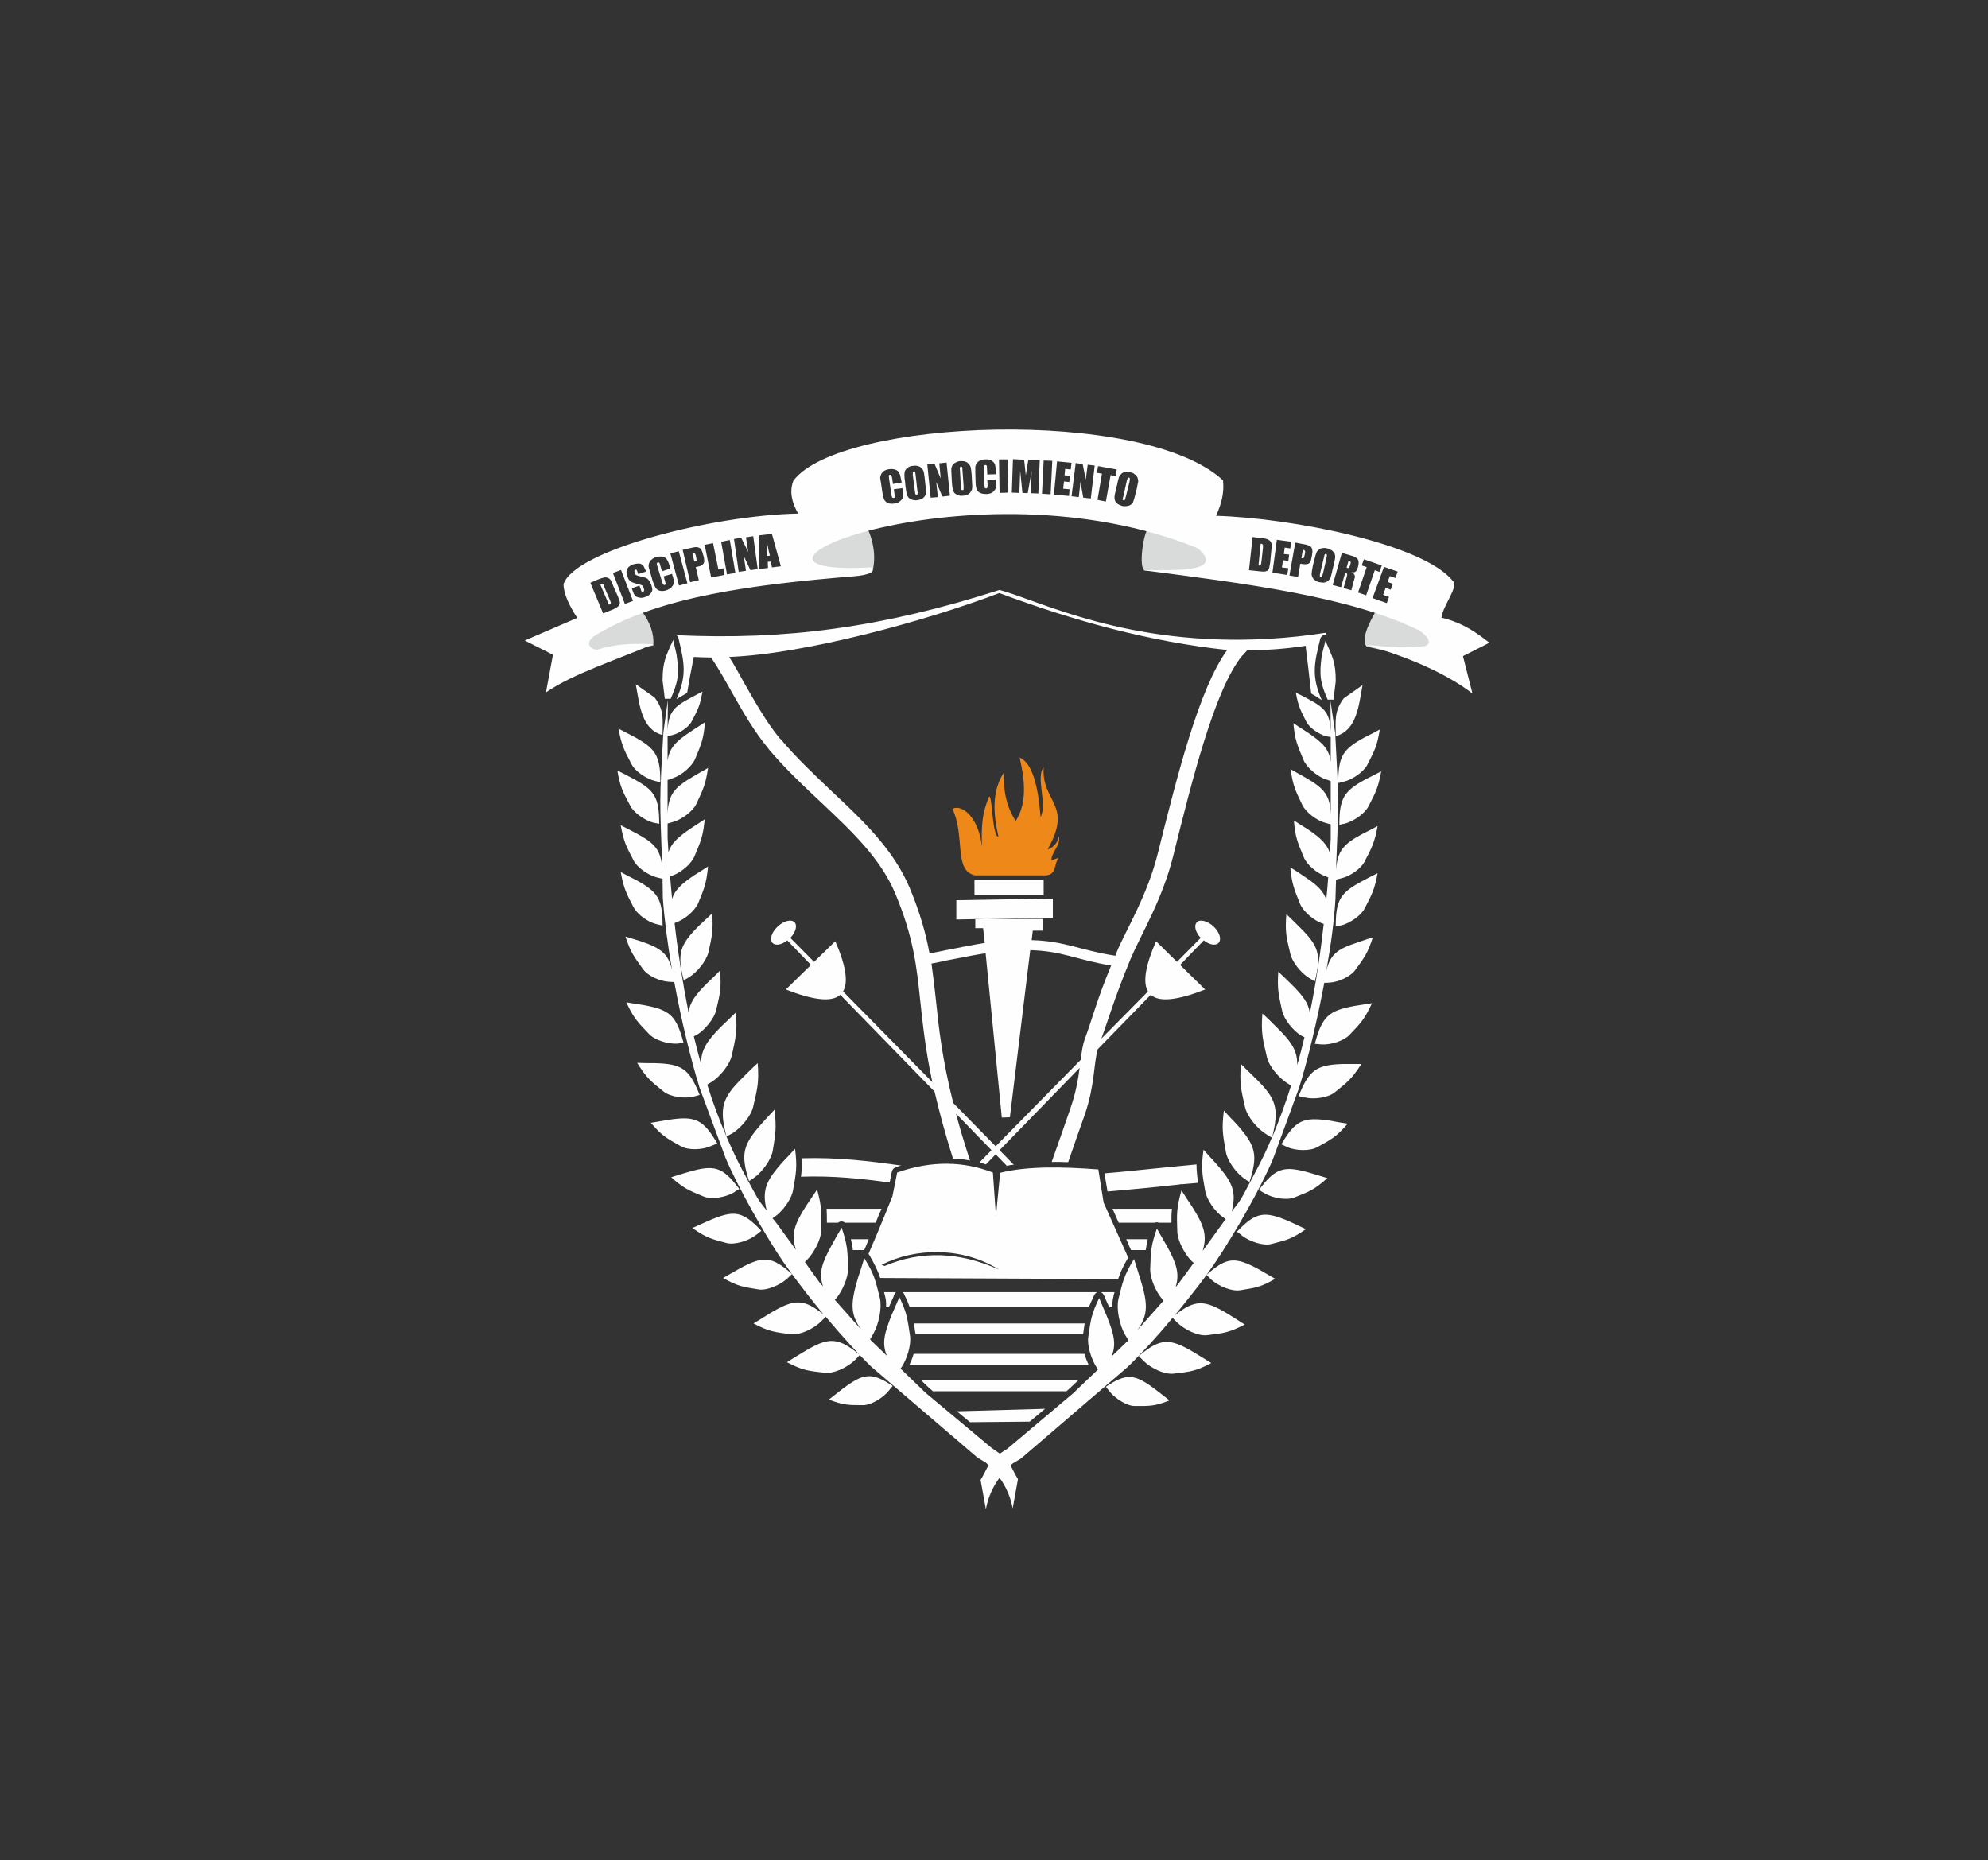 <?xml version="1.0" encoding="utf-8"?>
<!-- Generator: Adobe Illustrator 15.0.0, SVG Export Plug-In . SVG Version: 6.00 Build 0)  -->
<!DOCTYPE svg PUBLIC "-//W3C//DTD SVG 1.1//EN" "http://www.w3.org/Graphics/SVG/1.1/DTD/svg11.dtd">
<svg version="1.1" id="Layer_1" xmlns="http://www.w3.org/2000/svg" xmlns:xlink="http://www.w3.org/1999/xlink" x="0px" y="0px"
	 width="202px" height="189px" viewBox="84.5 207.5 202 189" enable-background="new 84.5 207.5 202 189" xml:space="preserve">
<rect x="84.5" y="207.5" width="202" height="189" fill="#333333" stroke="none"/>
<path id="LOGO.cdr" fill="#FEFEFE" d="M224.702,281.622c-0.283,1.729-0.539,2.154-1.275,3.6c-0.397,0.737-1.531,1.502-2.381,1.701
	c-0.199,0.057-0.369,0.085-0.567,0.142c0-2.721,0.454-3.43,2.693-4.649C223.682,282.161,224.192,281.905,224.702,281.622z
	 M149.103,277.03c0.396,2.24,0.624,4.592,2.721,5.159c0-1.559,0.198-2.523-0.822-3.827L149.103,277.03z M152.362,278.617
	l-0.028,3.146c0.085-1.842,0.567-2.409,2.268-3.316c0.425-0.227,0.851-0.454,1.275-0.68c-0.255,1.445-0.453,1.814-1.077,3.004
	c-0.312,0.624-1.275,1.248-1.984,1.417l-0.482,0.113v2.495c0.17-1.275,0.822-1.956,2.324-2.948c0.51-0.34,0.992-0.652,1.474-0.964
	c-0.142,1.729-0.369,2.211-0.992,3.714c-0.34,0.793-1.389,1.672-2.239,1.956c-0.17,0.085-0.369,0.142-0.567,0.199v-0.028v3.43
	c0.085-1.928,0.68-2.636,2.58-3.742c0.51-0.312,1.021-0.595,1.53-0.879c-0.255,1.729-0.51,2.183-1.19,3.657
	c-0.368,0.766-1.474,1.559-2.324,1.814l-0.595,0.17v1.474c0.028,0.482,0.057,0.964,0.085,1.446c0.283-0.907,0.964-1.531,2.211-2.381
	c0.482-0.312,0.964-0.624,1.474-0.964c-0.17,1.757-0.397,2.211-1.021,3.713c-0.312,0.794-1.361,1.672-2.211,1.984l-0.284,0.085
	c0.057,0.766,0.142,1.531,0.199,2.296c0.283-0.907,0.963-1.502,2.183-2.353c0.51-0.312,0.992-0.624,1.474-0.936
	c-0.17,1.729-0.368,2.183-0.992,3.713c-0.34,0.794-1.389,1.672-2.211,1.956l-0.198,0.085c0.34,3.005,0.822,6.066,1.417,9.071
	c0.142-1.021,0.708-1.785,1.871-2.947c0.454-0.426,0.907-0.852,1.333-1.305c0.142,1.814,0,2.354-0.397,4.025
	c-0.198,0.879-1.134,1.984-1.928,2.494l-0.34,0.17c0.227,0.965,0.482,1.899,0.737,2.835c-0.028-1.446,0.595-2.381,2.069-3.854
	c0.482-0.454,0.992-0.936,1.474-1.418c0.142,1.984-0.028,2.58-0.425,4.394c-0.227,0.964-1.247,2.212-2.126,2.722l-0.369,0.227
	c0.567,1.814,1.219,3.572,1.956,5.272c-0.765-2.977-0.425-3.94,1.701-6.038c0.482-0.481,0.964-0.963,1.474-1.417
	c0.142,1.984-0.028,2.552-0.454,4.394c-0.198,0.964-1.247,2.183-2.098,2.721l-0.624,0.341c0.539,1.247,1.105,2.466,1.729,3.628
	c1.616,2.977,1.304,2.552,2.353,3.884c-0.482-2.041-0.085-2.976,1.559-4.847c0.454-0.454,0.878-0.936,1.332-1.418
	c0.227,1.871,0.113,2.41-0.198,4.167c-0.142,0.936-1.049,2.154-1.843,2.722l-0.255,0.17c0.142,0.142,0.255,0.312,0.397,0.482
	l1.984,2.721c-0.51-1.559-0.17-2.58,1.049-4.479c0.369-0.539,0.737-1.105,1.105-1.645c0.482,1.786,0.454,2.354,0.425,4.139
	c-0.028,0.964-0.765,2.324-1.474,3.033l-0.198,0.198l1.531,2.126l0.312,0.34c-0.454-1.36-0.114-2.381,0.907-4.223
	c0.312-0.596,0.652-1.162,0.992-1.729c0.595,1.757,0.595,2.324,0.652,4.11c0.028,0.936-0.595,2.353-1.247,3.117l-0.113,0.086
	l2.665,3.004c-1.105-1.559-1.049-2.664-0.312-5.188c0.227-0.68,0.454-1.359,0.652-2.041c1.021,1.645,1.134,2.24,1.587,4.082
	c0.227,0.965-0.113,2.608-0.652,3.572l-0.34,0.596l0.028,0.057l1.672,1.615c-0.51-1.219-0.284-2.239,0.482-4.139
	c0.255-0.596,0.539-1.219,0.793-1.814c0.766,1.616,0.822,2.184,1.077,3.912c0.142,0.936-0.312,2.41-0.878,3.231l-0.085,0.114
	l2.551,2.465l6.69,5.585c0.34,0.227,0.624,0.425,0.851,0.595c0.198-0.141,0.453-0.312,0.737-0.481l6.661-5.612l2.58-2.467
	l-0.085-0.113c-0.567-0.822-1.049-2.296-0.907-3.203c0.255-1.758,0.312-2.296,1.106-3.939c0.255,0.623,0.51,1.219,0.765,1.813
	c0.765,1.899,0.992,2.92,0.482,4.139l1.672-1.616l0.057-0.027l-0.369-0.624c-0.539-0.936-0.878-2.579-0.652-3.571
	c0.454-1.843,0.567-2.41,1.587-4.082c0.227,0.68,0.425,1.389,0.652,2.068c0.766,2.495,0.794,3.629-0.312,5.16l2.665-3.005
	l-0.085-0.085c-0.681-0.737-1.304-2.184-1.276-3.119c0.057-1.785,0.057-2.352,0.681-4.109c0.312,0.566,0.652,1.134,0.992,1.729
	c1.02,1.843,1.332,2.863,0.907,4.225l0.284-0.341l1.559-2.126l-0.227-0.198c-0.708-0.708-1.417-2.069-1.445-3.005
	c-0.057-1.785-0.085-2.353,0.425-4.167c0.34,0.538,0.709,1.105,1.077,1.644c1.219,1.928,1.559,2.92,1.077,4.508l1.984-2.75
	c0.113-0.17,0.255-0.34,0.369-0.481l-0.255-0.17c-0.793-0.538-1.701-1.786-1.842-2.693c-0.312-1.757-0.425-2.324-0.17-4.194
	c0.425,0.48,0.85,0.963,1.304,1.445c1.644,1.871,2.069,2.807,1.559,4.847c1.049-1.36,0.765-0.907,2.353-3.911
	c0.624-1.162,1.219-2.381,1.729-3.601l-0.595-0.368c-0.879-0.539-1.899-1.758-2.126-2.722c-0.425-1.843-0.567-2.409-0.425-4.394
	c0.482,0.482,0.964,0.936,1.445,1.418c2.155,2.098,2.466,3.061,1.729,6.037c0.708-1.701,1.36-3.458,1.927-5.272l-0.34-0.198
	c-0.879-0.539-1.928-1.758-2.126-2.721c-0.425-1.844-0.595-2.41-0.454-4.395c0.51,0.453,0.992,0.936,1.474,1.418
	c1.502,1.474,2.098,2.381,2.069,3.826c0.255-0.936,0.51-1.871,0.737-2.834l-0.34-0.17c-0.793-0.482-1.729-1.616-1.927-2.495
	c-0.369-1.673-0.51-2.183-0.397-3.997c0.454,0.426,0.907,0.851,1.332,1.275c1.163,1.162,1.758,1.928,1.871,2.948
	c0.624-3.005,1.077-6.038,1.417-9.071l-0.17-0.057c-0.85-0.312-1.899-1.19-2.239-1.984c-0.595-1.502-0.822-1.984-0.992-3.713
	c0.51,0.312,0.992,0.624,1.474,0.964c1.247,0.822,1.899,1.446,2.183,2.325c0.085-0.766,0.142-1.531,0.198-2.268l-0.283-0.113
	c-0.822-0.283-1.899-1.162-2.211-1.956c-0.624-1.53-0.851-1.984-0.992-3.713c0.482,0.312,0.964,0.624,1.474,0.936
	c1.247,0.851,1.899,1.474,2.183,2.381c0.028-0.482,0.057-0.964,0.085-1.446v-1.474l-0.595-0.17
	c-0.822-0.227-1.928-1.049-2.296-1.814c-0.709-1.474-0.936-1.927-1.191-3.628c0.482,0.283,0.992,0.567,1.502,0.85
	c1.928,1.105,2.523,1.814,2.58,3.742v-3.43v0.057c-0.17-0.085-0.369-0.142-0.567-0.199c-0.822-0.312-1.899-1.19-2.211-1.984
	c-0.624-1.502-0.851-1.956-1.021-3.713c0.482,0.34,0.992,0.652,1.474,0.963c1.502,1.021,2.154,1.673,2.324,2.948v-2.495
	l-0.482-0.085c-0.708-0.198-1.644-0.822-1.984-1.446c-0.595-1.19-0.822-1.559-1.077-2.976c0.425,0.198,0.851,0.425,1.276,0.652
	c1.729,0.907,2.183,1.502,2.268,3.316l-0.028-3.146l0.482,3.289c0.397,7.37,0.369,6.576,0.085,13.861v0.057
	c0.142-1.956,0.737-2.636,2.693-3.685c0.51-0.255,1.021-0.51,1.531-0.794c-0.312,1.701-0.567,2.154-1.304,3.572
	c-0.369,0.766-1.502,1.531-2.353,1.729l-0.567,0.142l-0.057,1.927c-0.113,2.098-0.454,4.677-0.936,7.37
	c0.397-1.701,1.134-2.239,3.118-2.891c0.539-0.199,1.077-0.369,1.616-0.539c-0.539,1.644-0.851,2.041-1.786,3.316
	c-0.482,0.68-1.701,1.219-2.551,1.275c-0.199,0.028-0.397,0.028-0.624,0.028h0.028c-0.737,3.884-1.672,7.823-2.58,10.716
	l-2.636,7.199c-1.247,2.977-4.054,7.824-5.839,10.46c-0.284,0.425-0.595,0.851-0.907,1.304c2.041-1.842,2.92-1.871,5.357-0.538
	c0.539,0.312,1.077,0.624,1.616,0.935c-1.474,0.852-1.984,0.908-3.571,1.163c-0.851,0.142-2.183-0.425-2.92-1.077l-0.482-0.482
	c-0.936,1.275-2.069,2.693-3.231,4.11c2.069-1.644,3.005-1.587,5.414-0.142c0.567,0.369,1.134,0.709,1.701,1.077
	c-1.616,0.822-2.154,0.879-3.827,1.077c-0.907,0.113-2.268-0.539-3.033-1.275l-0.482-0.482c-1.587,1.928-3.26,3.742-4.592,5.018
	l-10.8,9.27c-0.284,0.17-0.567,0.34-0.851,0.51c-0.085,0.057-0.142,0.143-0.227,0.199c0.227,0.368,0.396,0.793,0.765,1.389
	l-0.539,2.977c-0.198-1.135-0.68-2.211-1.333-3.118c-0.68,0.907-1.19,2.04-1.389,3.203l-0.539-2.977
	c0.397-0.651,0.567-1.105,0.822-1.503c-0.113-0.084-0.198-0.17-0.283-0.254c-0.284-0.171-0.567-0.341-0.851-0.511l-10.828-9.27
	c-1.304-1.275-2.977-3.118-4.592-5.046l-0.482,0.482c-0.737,0.736-2.126,1.389-3.004,1.304c-1.701-0.227-2.24-0.255-3.855-1.105
	c0.567-0.341,1.134-0.681,1.701-1.049c2.438-1.446,3.374-1.503,5.415,0.142c-1.163-1.417-2.268-2.834-3.203-4.11l-0.51,0.481
	c-0.737,0.652-2.069,1.22-2.892,1.078c-1.587-0.256-2.098-0.312-3.6-1.162c0.539-0.312,1.077-0.624,1.644-0.936
	c2.41-1.332,3.289-1.305,5.358,0.538c-0.34-0.453-0.652-0.907-0.936-1.304c-1.786-2.637-4.564-7.512-5.811-10.488l-2.665-7.199
	c-0.879-2.863-1.843-6.832-2.551-10.688l0,0c-0.198,0-0.397,0-0.595-0.028c-0.879-0.057-2.098-0.595-2.58-1.275
	c-0.936-1.304-1.247-1.672-1.786-3.316c0.539,0.17,1.105,0.34,1.644,0.51c1.956,0.68,2.693,1.219,3.09,2.891
	c-0.454-2.665-0.794-5.244-0.936-7.342l-0.028-1.927l-0.595-0.142c-0.851-0.227-1.956-0.964-2.353-1.729
	c-0.737-1.417-0.992-1.871-1.304-3.572c0.51,0.255,1.021,0.539,1.531,0.794c1.956,1.049,2.579,1.729,2.693,3.685v-0.085
	c-0.255-7.285-0.312-6.463,0.113-13.833L152.362,278.617z M163.19,320.258c0.227,1.843,0.113,2.41-0.17,4.168
	c-0.17,0.935-1.077,2.154-1.871,2.721c-0.17,0.113-0.368,0.255-0.539,0.369c-0.878-2.779-0.624-3.686,1.276-5.84
	C162.312,321.193,162.765,320.712,163.19,320.258z M156.869,300.302c0.113,1.814-0.028,2.325-0.396,3.997
	c-0.227,0.878-1.163,2.013-1.956,2.494c-0.17,0.114-0.369,0.199-0.539,0.312c-0.708-2.721-0.397-3.6,1.531-5.527
	C155.962,301.153,156.416,300.728,156.869,300.302z M152.901,272.523c-0.737,1.644-1.077,2.211-1.077,4.11l0.227,1.871h0.595
	c0.737-1.672,0.907-2.466,0.595-4.507L152.901,272.523z M168.718,349.71c1.502,0.567,1.984,0.567,3.486,0.567
	c0.794,0,1.984-0.709,2.58-1.445c0.142-0.17,0.284-0.341,0.425-0.511c-2.154-1.417-2.948-1.304-5.074,0.283
	C169.653,348.973,169.2,349.342,168.718,349.71z M164.466,345.912c1.616,0.85,2.154,0.879,3.855,1.076
	c0.879,0.114,2.268-0.538,3.033-1.275c0.17-0.17,0.34-0.34,0.51-0.538c-2.24-1.843-3.175-1.843-5.698-0.312
	C165.6,345.203,165.033,345.543,164.466,345.912z M154.856,332.277c1.446,1.021,1.928,1.105,3.487,1.53
	c0.822,0.198,2.211-0.227,2.977-0.821c0.198-0.143,0.368-0.284,0.539-0.426c-1.928-2.041-2.778-2.126-5.301-1.049
	C155.991,331.768,155.424,332.021,154.856,332.277z M152.702,327.118c1.304,1.162,1.786,1.332,3.289,1.956
	c0.793,0.34,2.211,0.085,3.061-0.396c0.17-0.143,0.369-0.256,0.567-0.369c-1.701-2.268-2.522-2.494-5.159-1.729
	C153.865,326.75,153.298,326.92,152.702,327.118z M150.633,321.59c1.163,1.361,1.645,1.588,3.062,2.382
	c0.766,0.425,2.183,0.368,3.062-0.028c0.227-0.085,0.425-0.17,0.624-0.256c-1.445-2.494-2.268-2.806-4.932-2.408
	C151.824,321.393,151.229,321.477,150.633,321.59z M149.244,315.496c0.964,1.559,1.389,1.871,2.693,2.92
	c0.68,0.538,2.098,0.736,3.033,0.51c0.198-0.057,0.425-0.113,0.624-0.17c-1.077-2.693-1.814-3.146-4.536-3.231
	C150.463,315.524,149.839,315.524,149.244,315.496z M148.139,309.345c0.765,1.644,1.162,2.013,2.296,3.203
	c0.595,0.652,1.956,1.049,2.892,0.992c0.198-0.028,0.425-0.057,0.624-0.085c-0.737-2.777-1.389-3.345-4.025-3.826
	C149.329,309.543,148.734,309.43,148.139,309.345z M147.572,296.107c0.312,1.701,0.567,2.154,1.304,3.572
	c0.397,0.765,1.502,1.531,2.353,1.729c0.198,0.057,0.396,0.085,0.595,0.142c0-2.722-0.482-3.43-2.721-4.649
	C148.592,296.646,148.082,296.391,147.572,296.107z M147.231,285.789c0.284,1.701,0.539,2.126,1.304,3.571
	c0.368,0.737,1.502,1.502,2.353,1.729c0.198,0.028,0.397,0.085,0.595,0.113c0-2.721-0.482-3.43-2.721-4.621
	C148.252,286.299,147.742,286.044,147.231,285.789z M147.345,281.537c0.312,1.701,0.567,2.154,1.304,3.571
	c0.368,0.766,1.502,1.502,2.353,1.729c0.199,0.057,0.397,0.085,0.595,0.142c0-2.721-0.482-3.43-2.721-4.649
	C148.365,282.076,147.855,281.792,147.345,281.537z M222.945,277.115c-0.397,2.24-0.624,4.592-2.721,5.188
	c0-1.559-0.198-2.523,0.822-3.855L222.945,277.115z M208.856,320.344c-0.227,1.871-0.113,2.409,0.199,4.166
	c0.142,0.936,1.049,2.154,1.842,2.722c0.199,0.142,0.369,0.255,0.567,0.368c0.879-2.777,0.624-3.685-1.275-5.839
	C209.735,321.307,209.31,320.825,208.856,320.344z M215.206,300.387c-0.142,1.814,0,2.325,0.397,3.997
	c0.199,0.907,1.134,2.013,1.928,2.495c0.198,0.113,0.369,0.227,0.567,0.34c0.68-2.75,0.397-3.6-1.559-5.527
	C216.085,301.238,215.66,300.812,215.206,300.387z M219.175,272.608c0.737,1.672,1.049,2.211,1.049,4.11l-0.227,1.871h-0.596
	c-0.737-1.672-0.878-2.466-0.595-4.507L219.175,272.608z M203.329,349.795c-1.502,0.596-1.956,0.567-3.487,0.567
	c-0.793,0.028-1.956-0.709-2.579-1.446c-0.142-0.17-0.255-0.34-0.397-0.51c2.126-1.418,2.948-1.304,5.045,0.283
	C202.394,349.059,202.875,349.427,203.329,349.795z M207.581,345.997c-1.616,0.851-2.154,0.878-3.827,1.077
	c-0.907,0.113-2.296-0.539-3.033-1.275c-0.17-0.17-0.34-0.341-0.51-0.511c2.239-1.87,3.146-1.843,5.669-0.34
	C206.447,345.288,207.014,345.656,207.581,345.997z M217.19,332.391c-1.417,0.992-1.927,1.105-3.486,1.502
	c-0.822,0.227-2.183-0.227-2.977-0.822c-0.17-0.141-0.34-0.283-0.539-0.425c1.928-2.013,2.778-2.126,5.301-1.049
	C216.057,331.852,216.624,332.135,217.19,332.391z M219.373,327.203c-1.332,1.19-1.814,1.361-3.316,1.956
	c-0.793,0.34-2.211,0.085-3.033-0.397c-0.198-0.113-0.396-0.227-0.595-0.368c1.701-2.268,2.551-2.466,5.159-1.729
	C218.183,326.834,218.778,327.033,219.373,327.203z M221.442,321.676c-1.19,1.36-1.644,1.588-3.09,2.381
	c-0.765,0.426-2.183,0.369-3.061,0c-0.199-0.113-0.397-0.198-0.595-0.283c1.445-2.467,2.239-2.807,4.932-2.41
	C220.224,321.477,220.819,321.59,221.442,321.676z M222.832,315.609c-0.992,1.531-1.417,1.843-2.721,2.892
	c-0.681,0.538-2.098,0.737-3.033,0.51c-0.198-0.028-0.425-0.085-0.624-0.142c1.077-2.693,1.842-3.175,4.535-3.26
	C221.613,315.609,222.208,315.609,222.832,315.609z M223.909,309.43c-0.766,1.645-1.134,2.013-2.296,3.232
	c-0.596,0.623-1.928,1.02-2.863,0.963c-0.227-0.028-0.425-0.057-0.652-0.057c0.737-2.807,1.417-3.373,4.025-3.855
	C222.718,309.629,223.313,309.516,223.909,309.43z M224.476,296.221c-0.312,1.701-0.567,2.126-1.304,3.571
	c-0.369,0.737-1.502,1.502-2.353,1.729c-0.198,0.028-0.397,0.085-0.595,0.113c0-2.721,0.482-3.43,2.721-4.621
	C223.455,296.73,223.965,296.476,224.476,296.221z M224.844,285.874c-0.312,1.701-0.567,2.154-1.304,3.572
	c-0.397,0.765-1.531,1.502-2.353,1.729c-0.199,0.028-0.397,0.085-0.595,0.142c0-2.721,0.454-3.43,2.693-4.649
	C223.824,286.413,224.334,286.129,224.844,285.874z"/>
<g>
	<path fill="#FEFEFE" d="M174.444,339.25h0.851H174.444z M176.485,339.25h19.134H176.485z M196.725,339.25h0.907H196.725z
		 M186.038,267.761c7.597,2.834,15.364,4.96,23.159,5.783c-2.891,3.94-5.131,13.011-7.03,20.58
		c-1.049,4.309-3.288,7.937-4.139,9.978l-0.113,0.284l-0.085,0.227c-3.515-0.539-5.131-1.502-8.504-1.587l0.113-0.964h0.992
		l0.028-1.19h-6.86v0.936h0.793l0.17,1.502c-1.134,0.17-3.062,0.567-4.082,0.765c-0.51,0.113-1.021,0.199-1.531,0.312
		c-0.369-1.984-0.936-4.082-2.013-6.662c-1.644-3.912-4.706-6.803-7.937-9.836c-1.757-1.672-3.572-3.374-5.188-5.301
		c-0.028,0-0.028-0.028-0.057-0.028c-1.332-1.616-2.438-3.572-3.543-5.5c-0.539-0.963-1.049-1.899-1.616-2.806
		C166.422,273.94,178.725,270.539,186.038,267.761z M183.6,333.751v-1.19h-0.34l0.198-0.369h0.539v1.56H183.6z M185.159,332.957
		c0.085,0,0.142-0.027,0.17-0.057c0.057-0.057,0.057-0.113,0.057-0.17c0-0.085,0-0.142-0.057-0.198
		c-0.028-0.028-0.085-0.057-0.17-0.057s-0.142,0.028-0.17,0.057c-0.057,0.057-0.057,0.113-0.057,0.198c0,0.057,0,0.113,0.057,0.17
		C185.017,332.93,185.074,332.957,185.159,332.957z M185.188,333.213c-0.028,0-0.057,0.027-0.085,0.027s-0.057,0-0.085,0
		c-0.142,0-0.255-0.057-0.34-0.141c-0.085-0.086-0.142-0.227-0.142-0.369c0-0.17,0.057-0.312,0.17-0.396
		c0.113-0.113,0.255-0.17,0.454-0.17c0.17,0,0.312,0.057,0.425,0.142c0.113,0.113,0.17,0.255,0.17,0.425
		c0,0.086-0.028,0.199-0.057,0.312c-0.057,0.084-0.113,0.227-0.227,0.396l-0.227,0.312h-0.425L185.188,333.213z M186.548,332.957
		c0.057,0,0.142-0.027,0.17-0.057c0.057-0.057,0.057-0.113,0.057-0.17c0-0.085,0-0.142-0.057-0.198
		c-0.057-0.028-0.114-0.057-0.17-0.057c-0.085,0-0.142,0.028-0.17,0.057c-0.057,0.057-0.085,0.113-0.085,0.198
		c0,0.057,0.028,0.113,0.085,0.17C186.406,332.93,186.463,332.957,186.548,332.957z M186.576,333.213
		c-0.028,0-0.057,0.027-0.085,0.027s-0.057,0-0.085,0c-0.142,0-0.255-0.057-0.34-0.141c-0.085-0.086-0.142-0.227-0.142-0.369
		c0-0.17,0.057-0.312,0.17-0.396c0.113-0.113,0.255-0.17,0.453-0.17c0.17,0,0.312,0.057,0.425,0.142
		c0.113,0.113,0.17,0.255,0.17,0.425c0,0.086-0.028,0.199-0.057,0.312c-0.057,0.084-0.113,0.227-0.227,0.396l-0.227,0.312h-0.425
		L186.576,333.213z M187.767,333.751v-1.19h-0.34l0.17-0.369h0.539v1.56H187.767z M190.375,331.143v-1.219h-0.34l0.17-0.368h0.539
		v1.587H190.375z M191.934,330.321c0.057,0,0.114,0,0.17-0.057c0.028-0.028,0.057-0.085,0.057-0.171c0-0.084-0.028-0.141-0.057-0.17
		c-0.057-0.057-0.113-0.084-0.17-0.084c-0.085,0-0.142,0.027-0.198,0.084c-0.028,0.029-0.057,0.086-0.057,0.17
		c0,0.086,0.028,0.143,0.057,0.171C191.792,330.321,191.849,330.321,191.934,330.321z M191.934,330.576
		c-0.028,0.028-0.057,0.028-0.085,0.028s-0.057,0-0.085,0c-0.113,0-0.227-0.028-0.312-0.142c-0.114-0.085-0.142-0.198-0.142-0.34
		c0-0.17,0.057-0.312,0.17-0.426c0.113-0.113,0.255-0.17,0.425-0.17c0.199,0,0.34,0.057,0.454,0.17
		c0.114,0.086,0.142,0.227,0.142,0.426c0,0.085,0,0.17-0.057,0.283c-0.028,0.113-0.113,0.227-0.227,0.396l-0.198,0.34h-0.454
		L191.934,330.576z M193.294,330.151c0.057,0,0.085,0,0.142-0.028c0.028-0.029,0.028-0.086,0.028-0.143s0-0.113-0.028-0.141
		c-0.028-0.029-0.085-0.029-0.142-0.029s-0.113,0-0.142,0.029c-0.028,0.027-0.057,0.084-0.057,0.141s0.028,0.113,0.057,0.143
		C193.181,330.151,193.238,330.151,193.294,330.151z M193.294,330.859c0.057,0,0.113-0.027,0.17-0.057
		c0.028-0.027,0.057-0.084,0.057-0.141c0-0.086-0.029-0.114-0.057-0.171c-0.057-0.028-0.113-0.057-0.17-0.057
		c-0.085,0-0.113,0.028-0.17,0.057c-0.028,0.057-0.057,0.085-0.057,0.171c0,0.057,0.028,0.113,0.057,0.141
		C193.181,330.832,193.238,330.859,193.294,330.859z M193.578,330.293c0.085,0.028,0.17,0.057,0.227,0.142
		c0.057,0.057,0.085,0.142,0.085,0.255c0,0.17-0.057,0.283-0.142,0.369c-0.113,0.084-0.255,0.113-0.454,0.113
		s-0.34-0.029-0.454-0.113c-0.113-0.086-0.142-0.199-0.142-0.369c0-0.113,0.028-0.198,0.085-0.255
		c0.057-0.085,0.113-0.113,0.227-0.142c-0.085-0.028-0.142-0.057-0.199-0.113c-0.028-0.057-0.057-0.143-0.057-0.227
		c0-0.113,0.057-0.227,0.142-0.312c0.085-0.057,0.227-0.113,0.397-0.113s0.312,0.057,0.397,0.113
		c0.085,0.086,0.142,0.199,0.142,0.312c0,0.084-0.028,0.17-0.085,0.227C193.72,330.236,193.663,330.265,193.578,330.293z
		 M194.684,330.321c0.085,0,0.142,0,0.17-0.057c0.057-0.028,0.085-0.085,0.085-0.171c0-0.084-0.028-0.141-0.085-0.17
		c-0.028-0.057-0.085-0.084-0.17-0.084c-0.057,0-0.142,0.027-0.17,0.084c-0.057,0.029-0.057,0.086-0.057,0.17
		c0,0.086,0,0.143,0.057,0.171C194.542,330.321,194.627,330.321,194.684,330.321z M194.712,330.576
		c-0.028,0.028-0.057,0.028-0.085,0.028s-0.057,0-0.085,0c-0.142,0-0.255-0.028-0.34-0.142c-0.085-0.085-0.113-0.198-0.113-0.34
		c0-0.17,0.057-0.312,0.142-0.426c0.113-0.113,0.255-0.17,0.454-0.17c0.17,0,0.34,0.057,0.425,0.17
		c0.114,0.086,0.17,0.227,0.17,0.426c0,0.085-0.028,0.17-0.057,0.283c-0.057,0.113-0.114,0.227-0.227,0.396l-0.227,0.34h-0.425
		L194.712,330.576z M177.023,331.143v-1.219h-0.34l0.198-0.368h0.539v1.587H177.023z M178.583,330.151c0.057,0,0.085,0,0.114-0.028
		c0.057-0.029,0.057-0.086,0.057-0.143s0-0.113-0.057-0.141c-0.029-0.029-0.057-0.029-0.114-0.029s-0.113,0-0.142,0.029
		c-0.028,0.027-0.057,0.084-0.057,0.141s0.028,0.113,0.057,0.143C178.469,330.151,178.526,330.151,178.583,330.151z
		 M178.583,330.859c0.057,0,0.114-0.027,0.142-0.057c0.057-0.027,0.057-0.084,0.057-0.141c0-0.086,0-0.114-0.057-0.171
		c-0.028-0.028-0.085-0.057-0.142-0.057c-0.085,0-0.142,0.028-0.17,0.057c-0.028,0.057-0.057,0.085-0.057,0.171
		c0,0.057,0.028,0.113,0.057,0.141C178.441,330.832,178.498,330.859,178.583,330.859z M178.838,330.293
		c0.113,0.028,0.198,0.057,0.255,0.142c0.057,0.057,0.085,0.142,0.085,0.255c0,0.17-0.057,0.283-0.17,0.369
		c-0.085,0.084-0.255,0.113-0.425,0.113c-0.198,0-0.34-0.029-0.454-0.113c-0.113-0.086-0.17-0.199-0.17-0.369
		c0-0.113,0.028-0.198,0.085-0.255c0.057-0.085,0.142-0.113,0.255-0.142c-0.085-0.028-0.142-0.057-0.199-0.113
		s-0.057-0.143-0.057-0.227c0-0.113,0.028-0.227,0.142-0.312c0.085-0.057,0.227-0.113,0.396-0.113c0.17,0,0.284,0.057,0.397,0.113
		c0.085,0.086,0.142,0.199,0.142,0.312c0,0.084-0.028,0.17-0.085,0.227C179.008,330.236,178.923,330.265,178.838,330.293z
		 M179.972,330.321c0.057,0,0.142,0,0.17-0.057c0.057-0.028,0.057-0.085,0.057-0.171c0-0.084,0-0.141-0.057-0.17
		c-0.028-0.057-0.113-0.084-0.17-0.084c-0.085,0-0.142,0.027-0.17,0.084c-0.057,0.029-0.085,0.086-0.085,0.17
		c0,0.086,0.029,0.143,0.085,0.171C179.83,330.321,179.887,330.321,179.972,330.321z M180,330.576
		c-0.028,0.028-0.057,0.028-0.085,0.028s-0.057,0-0.085,0c-0.142,0-0.255-0.028-0.34-0.142c-0.085-0.085-0.142-0.198-0.142-0.34
		c0-0.17,0.057-0.312,0.17-0.426s0.255-0.17,0.454-0.17c0.17,0,0.312,0.057,0.425,0.17c0.113,0.086,0.17,0.227,0.17,0.426
		c0,0.085-0.028,0.17-0.057,0.283c-0.057,0.113-0.113,0.227-0.227,0.396l-0.227,0.34h-0.425L180,330.576z M180.851,331.143
		l0.595-1.219h-0.652v-0.368h1.191v0.085l-0.681,1.502H180.851z M192.047,294.69l0.028-0.028l-0.737,0.255l0.737-0.255
		L192.047,294.69z M190.545,285.477L190.545,285.477L190.545,285.477z M187.2,290.041c0-0.057-0.028-0.085-0.057-0.142
		C187.172,289.956,187.2,289.984,187.2,290.041z M184.252,292.082c0,0.057,0,0.142,0,0.227
		C184.252,292.224,184.252,292.139,184.252,292.082z M213.42,272.409c-14.457,0.822-23.442-3.94-27.354-4.96h-0.028l0,0h0.028
		h-0.028c-12.019,3.855-21.798,5.103-32.797,4.592c0.085,0.057,0.142,0.17,0.199,0.312c0.595,2.466,0.878,3.742-0.199,6.18
		l1.077-0.624c0.199-1.219,0.425-2.41,0.681-3.657c0.595,0.028,1.19,0.057,1.757,0.057c0.737,1.077,1.417,2.296,2.098,3.515
		c1.134,2.012,2.296,4.025,3.713,5.726c0,0.028,0.028,0.028,0.028,0.057c1.701,2.012,3.543,3.742,5.329,5.414
		c3.118,2.948,6.066,5.698,7.568,9.326c1.843,4.422,2.155,7.398,2.523,10.941c0.255,2.296,0.51,4.847,1.219,8.164l-9.071-9.213
		c0.539-0.907,0.312-2.58-0.793-5.102l-2.154,2.097l-2.41-2.438c0.539-0.567,0.737-1.247,0.425-1.587
		c-0.34-0.34-1.105-0.142-1.701,0.425c-0.624,0.567-0.851,1.304-0.539,1.672c0.312,0.312,0.936,0.198,1.502-0.255l2.409,2.495
		l-2.551,2.495c2.75,1.077,4.649,1.332,5.528,0.539l9.581,9.836c0.454,1.955,1.049,4.195,1.871,6.803
		c0.596,0.028,1.163,0.085,1.729,0.199c-0.567-1.758-1.049-3.317-1.417-4.763l3.6,3.714l-1.219,1.246
		c0.227,0.057,0.425,0.113,0.652,0.199l0.992-1.021l1.134,1.163c0.227-0.057,0.454-0.085,0.708-0.114l-1.446-1.473l8.136-8.363
		c-0.142,1.135-0.369,2.495-0.964,4.195c-0.482,1.418-1.077,3.09-1.871,5.357c0.567,0,1.106,0,1.673,0.029
		c0.624-1.814,1.19-3.459,1.701-4.876c1.021-3.005,0.85-4.933,1.304-6.604l5.386-5.527c0.879,0.793,2.778,0.538,5.528-0.539
		l-2.551-2.495l2.41-2.495c0.567,0.454,1.219,0.567,1.502,0.255c0.34-0.369,0.085-1.105-0.51-1.672
		c-0.624-0.567-1.389-0.766-1.701-0.425c-0.312,0.34-0.142,1.021,0.397,1.587l-2.41,2.438l-2.126-2.097
		c-1.105,2.522-1.36,4.195-0.822,5.102l-4.734,4.79c0.765-2.098,1.304-4.053,2.948-8.05l0.113-0.255
		c0.907-2.154,3.146-5.84,4.224-10.205c1.927-7.738,4.224-16.979,7.03-20.409c0.028,0,0.028-0.028,0.057-0.028
		c0.142-0.199,0.312-0.34,0.454-0.51c1.956,0,3.912-0.142,5.924-0.454c0.199,1.644,0.397,3.26,0.567,4.847
		c0.397,0.227,0.766,0.454,1.077,0.68c-1.077-2.466-0.765-3.742-0.17-6.179c0.085-0.369,0.369-0.51,0.652-0.454l-0.028-0.227
		C217.275,272.098,215.348,272.296,213.42,272.409z M183.515,296.901h7.03v1.559h-7.03V296.901z M194.315,315.184l-8.646,8.788
		l-4.309-4.394c-1.134-4.508-1.474-7.654-1.758-10.432c-0.142-1.305-0.283-2.494-0.454-3.742c0.51-0.085,1.021-0.199,1.531-0.312
		c0.992-0.198,2.892-0.567,3.969-0.737l1.644,16.696l0.822-0.028l2.069-16.979c3.289,0.085,4.819,1.021,8.221,1.559
		c-1.474,3.543-1.899,5.385-2.693,7.512C194.513,313.71,194.4,314.391,194.315,315.184z M181.672,298.97l9.808-0.17v1.956
		l-9.808,0.17V298.97z M178.101,347.754h15.959l-0.907,0.851l-0.284,0.255h-13.578l-0.397-0.34L178.101,347.754z M174.076,336.02
		l0.312,0.113c3.657-1.56,7.541-1.475,11.622,0.368C182.296,334.176,177.477,334.262,174.076,336.02z M198,335.99l-0.284,0.113
		c-3.685-1.53-7.54-1.474-11.622,0.397C189.808,334.176,194.627,334.262,198,335.99z M172.743,334.914
		c0.964-2.184,2.438-5.868,2.438-5.868l0.482-2.409c3.543-1.248,6.775-1.135,9.723,0l0.312,4.422l0.425-4.395
		c2.75-0.68,6.236-0.623,9.978-0.34l0.539,3.373l2.495,5.584c-0.539,0.908-0.793,1.503-1.021,2.184l-24.179-0.113
		c-0.227-0.709-0.539-1.361-1.134-2.381l0,0C172.771,334.941,172.771,334.941,172.743,334.914z M197.518,340.328h-0.312
		l-0.481-1.078v-0.027l-0.028-0.057c-0.085-0.199-0.199-0.312-0.34-0.369h1.389l-0.085,0.312l-0.028,0.142l0,0
		C197.546,339.619,197.518,339.959,197.518,340.328z M195.137,340.328h-18.199c-0.113-0.312-0.255-0.681-0.454-1.078l-0.057-0.113
		l-0.057-0.142l0,0c-0.028-0.085-0.085-0.142-0.142-0.198h19.757c-0.113,0.057-0.227,0.142-0.312,0.312l-0.057,0.114v0.027
		C195.42,339.647,195.25,340.016,195.137,340.328z M174.812,340.328h-0.283c0.028-0.397,0-0.766-0.085-1.078l0,0l0,0l-0.028-0.113
		l-0.085-0.34h1.219c-0.085,0.057-0.142,0.142-0.17,0.227l-0.057,0.113l-0.028,0.113L174.812,340.328z M168.491,330.321h5.584
		c-0.199,0.425-0.397,0.907-0.595,1.417h-3.118c-0.199-0.17-0.51-0.17-0.709,0h-1.134C168.52,331.2,168.52,330.775,168.491,330.321z
		 M172.771,333.411c-0.142,0.396-0.312,0.765-0.454,1.105h-1.162c-0.028-0.368-0.085-0.681-0.198-1.105H172.771z M197.546,330.321
		h6.038c-0.057,0.454-0.057,0.907-0.057,1.417h-1.275c-0.142-0.057-0.284-0.057-0.425,0h-3.657L197.546,330.321z M200.92,334.517
		h-1.502l-0.482-1.105h2.183C201.033,333.808,200.977,334.148,200.92,334.517z M165.94,325.19c3.685-0.113,6.888,0.284,10.12,0.737
		c-0.199,0.057-0.369,0.113-0.567,0.17l0,0c-0.17,0.085-0.312,0.227-0.368,0.426l-0.227,1.133c-2.863-0.396-5.754-0.708-9.014-0.595
		C165.968,326.438,165.997,325.899,165.94,325.19z M196.725,326.721c1.786-0.141,3.515-0.34,5.301-0.51
		c1.332-0.142,2.665-0.255,4.053-0.396c0,0.652,0.057,1.162,0.17,1.871c-0.539,0.057-1.077,0.084-1.616,0.141
		c-0.085-0.027-0.198,0-0.312,0.029c-0.708,0.084-1.417,0.142-2.098,0.227c-1.757,0.17-3.458,0.34-5.188,0.482L196.725,326.721z
		 M177.364,341.972h17.348c-0.057,0.283-0.085,0.624-0.142,0.992l-0.029,0.085h-17.008
		C177.449,342.652,177.42,342.283,177.364,341.972z M177.335,345.062h17.348c0.113,0.368,0.255,0.737,0.425,1.105H176.91
		C177.08,345.826,177.222,345.458,177.335,345.062z M189.127,351.949l-6.066,0.057l-1.333-1.105l8.958-0.255L189.127,351.949z"/>
</g>
<path fill="#EE8919" d="M181.275,289.672c1.333,2.863,0.085,6.265,2.296,6.775h7.001c1.36,0.057,0.992-1.19,1.502-1.786
	l-0.737,0.255c-0.028-0.851,1.021-1.587,0.737-2.466c-0.028,0.482-0.397,1.134-1.134,1.361c2.636-4.621-0.624-4.762-0.397-8.334
	c-0.822,0.992,0.397,3.742-0.312,5.046c-0.255-3.374-0.907-5.556-2.126-6.038c0.567,2.438,0.737,4.649-0.396,6.435
	c-0.851-1.276-1.276-2.92-1.219-4.904c-1.219,1.899-1.077,4.167-0.539,6.491c-0.68,0-0.624-4.819-0.992-3.968
	c-0.652,1.616-0.765,2.806-0.68,5.017C183.968,290.665,182.353,289.19,181.275,289.672z"/>
<path fill="#D9DADA" d="M149.783,269.688c0.765,1.078,1.19,2.183,1.105,3.402l-6.435,1.19l-0.822-2.098L149.783,269.688z
	 M172.318,260.476c0.851,1.644,1.219,3.26,0.879,4.904l-6.463-0.085l-0.539-3.033L172.318,260.476z M200.863,265.464
	c-0.737-0.028-0.198-4.082,0.425-4.422l5.528,1.871l0.963,2.24l-3.146,0.567L200.863,265.464z M224.589,269.093
	c-1.275,2.126-1.757,3.515-1.219,4.11l2.919,0.652h3.033l1.276-1.417L224.589,269.093z"/>
<path fill="#FEFEFE" d="M139.975,277.852c2.722-1.871,6.974-3.231,10.914-4.904c-1.616-0.028-3.487-0.142-5.698,0.567
	c-0.822,0-1.36-0.851-0.028-1.559c6.463-3.884,16.044-5.074,26.05-5.896c1.531-0.113,2.381-0.481,1.786-0.907
	c-18.595,1.021,10.403-11.168,33.193-1.956c3.289,2.778-3.912,2.126-5.556,2.239c10.148,1.333,21.005,2.636,28.12,6.151
	c0.595,0.397,1.361,1.19,0.624,1.531c-1.757,0.34-3.912,0.085-6.009-0.085c4.28,1.275,7.994,2.834,10.743,4.932l-0.964-3.798
	l2.693-1.361c-1.304-0.992-2.579-1.984-4.875-2.551c0.142-1.247,1.814-3.175,1.134-3.742c-2.948-3.713-16.242-6.378-24.038-6.604
	c0.624-1.389,0.822-2.41,0.708-3.6c-8.079-7.512-38.948-6.236-43.653,0.028c-0.454,1.134-0.113,2.324,0.482,3.345
	c-8.759,0.17-22.734,3.771-23.839,7.172c0,0.964,0.567,2.154,1.389,3.43l-5.329,2.296l2.863,1.446L139.975,277.852z
	 M176.117,256.535l-0.879,0.142l-0.085-0.567c-0.028-0.17-0.057-0.284-0.085-0.312c-0.028-0.057-0.057-0.057-0.142-0.057
	c-0.057,0-0.113,0.057-0.113,0.085c0,0.057,0,0.17,0.028,0.34l0.227,1.559c0.028,0.17,0.057,0.255,0.085,0.312
	c0.028,0.057,0.085,0.057,0.142,0.057s0.113-0.028,0.113-0.085c0.028-0.057,0-0.17-0.028-0.368l-0.057-0.425l0.879-0.113v0.113
	c0.057,0.34,0.085,0.595,0.057,0.765c-0.028,0.142-0.113,0.284-0.284,0.425c-0.142,0.142-0.34,0.227-0.567,0.255
	c-0.255,0.029-0.482,0.029-0.652-0.028c-0.198-0.085-0.312-0.198-0.397-0.34c-0.085-0.17-0.142-0.397-0.198-0.737l-0.142-0.963
	c-0.057-0.255-0.057-0.425-0.085-0.539c0-0.142,0.057-0.255,0.113-0.397c0.057-0.113,0.17-0.227,0.283-0.312
	c0.142-0.085,0.312-0.142,0.51-0.17c0.255-0.028,0.454-0.028,0.652,0.057c0.17,0.057,0.312,0.17,0.369,0.312
	c0.085,0.142,0.142,0.368,0.199,0.68L176.117,256.535z M178.526,256.734c0.057,0.34,0.085,0.595,0.085,0.737
	s-0.057,0.255-0.113,0.397c-0.057,0.113-0.17,0.227-0.312,0.312c-0.142,0.057-0.284,0.113-0.482,0.142
	c-0.17,0.028-0.34,0-0.482-0.028c-0.17-0.057-0.284-0.113-0.397-0.227c-0.085-0.114-0.17-0.227-0.198-0.369
	c-0.028-0.142-0.057-0.369-0.114-0.709l-0.057-0.595c-0.057-0.312-0.057-0.567-0.057-0.708s0.028-0.284,0.085-0.397
	c0.085-0.142,0.17-0.227,0.312-0.312s0.312-0.142,0.482-0.142c0.198-0.028,0.34-0.028,0.51,0.028
	c0.142,0.029,0.255,0.114,0.368,0.199c0.085,0.113,0.17,0.255,0.199,0.368c0.028,0.142,0.085,0.397,0.113,0.737L178.526,256.734z
	 M177.534,255.742c-0.028-0.17-0.028-0.255-0.057-0.312c-0.028-0.028-0.057-0.057-0.113-0.028c-0.057,0-0.085,0.028-0.113,0.057
	c0,0.028,0,0.142,0,0.312l0.198,1.559c0.028,0.198,0.057,0.312,0.057,0.369c0.028,0.057,0.085,0.057,0.142,0.057
	c0.057,0,0.085-0.028,0.085-0.085c0.028-0.057,0-0.199-0.028-0.397L177.534,255.742z M180.68,254.495l0.34,3.373l-0.766,0.085
	l-0.624-1.474l0.17,1.531l-0.737,0.057l-0.34-3.374l0.737-0.057l0.624,1.474l-0.142-1.531L180.68,254.495z M183.26,256.337
	c0.028,0.34,0.028,0.567,0.028,0.709c0,0.142-0.057,0.283-0.142,0.396c-0.057,0.142-0.17,0.227-0.312,0.312
	c-0.142,0.057-0.312,0.113-0.482,0.113c-0.198,0.028-0.368,0-0.51-0.057c-0.142-0.057-0.255-0.113-0.368-0.227
	c-0.085-0.113-0.142-0.255-0.17-0.396c-0.028-0.113-0.057-0.369-0.085-0.709l-0.028-0.595c-0.028-0.34-0.028-0.567-0.028-0.708
	s0.057-0.283,0.113-0.397c0.085-0.113,0.199-0.227,0.34-0.283c0.142-0.085,0.312-0.142,0.482-0.142c0.198,0,0.34,0,0.51,0.057
	c0.142,0.057,0.255,0.142,0.34,0.255c0.113,0.113,0.17,0.227,0.198,0.369s0.057,0.368,0.085,0.708L183.26,256.337z M182.296,255.288
	c0-0.17-0.028-0.255-0.028-0.312c-0.028-0.028-0.057-0.057-0.113-0.057s-0.085,0.028-0.113,0.057c-0.028,0.057-0.028,0.142,0,0.312
	l0.085,1.587c0.028,0.199,0.057,0.312,0.057,0.369c0.028,0.028,0.057,0.057,0.113,0.057s0.114-0.028,0.114-0.085s0-0.17,0-0.369
	L182.296,255.288z M185.698,255.685l-0.879,0.028l-0.028-0.595c0-0.17-0.028-0.255-0.028-0.312
	c-0.028-0.028-0.085-0.057-0.142-0.057s-0.114,0.028-0.142,0.085c0,0.057,0,0.17,0,0.34l0.057,1.559c0,0.17,0,0.284,0.028,0.312
	c0.028,0.057,0.057,0.085,0.142,0.085c0.057,0,0.085-0.028,0.113-0.085c0.028-0.057,0.028-0.17,0.028-0.34l-0.028-0.425l0.879-0.057
	v0.142c0.028,0.369,0,0.595-0.028,0.766c-0.057,0.142-0.17,0.255-0.312,0.396c-0.17,0.114-0.397,0.17-0.624,0.17
	c-0.255,0-0.482-0.028-0.652-0.114c-0.17-0.085-0.284-0.227-0.34-0.368c-0.057-0.17-0.113-0.425-0.113-0.766l-0.028-0.964
	c0-0.255,0-0.453,0-0.566c0.028-0.114,0.057-0.227,0.142-0.34s0.198-0.227,0.34-0.284c0.142-0.085,0.312-0.113,0.51-0.113
	c0.255-0.028,0.454,0.028,0.652,0.113c0.17,0.113,0.283,0.227,0.34,0.369c0.057,0.142,0.085,0.397,0.085,0.708L185.698,255.685z
	 M186.888,254.183l0.057,3.373l-0.879,0.028l-0.057-3.401H186.888z M190.148,254.268l-0.142,3.374l-0.766-0.029l0.085-2.268
	l-0.397,2.268l-0.539-0.028l-0.227-2.239l-0.085,2.239l-0.765-0.028l0.113-3.401l1.134,0.057c0.028,0.198,0.057,0.454,0.085,0.737
	l0.085,0.85l0.255-1.559L190.148,254.268z M191.424,254.324l-0.17,3.402l-0.878-0.057l0.17-3.374L191.424,254.324z M191.905,254.381
	l1.474,0.142l-0.085,0.68l-0.567-0.057l-0.057,0.652l0.539,0.028l-0.057,0.652l-0.539-0.057l-0.085,0.737l0.652,0.057l-0.057,0.68
	l-1.531-0.142L191.905,254.381z M195.732,254.806l-0.397,3.345l-0.765-0.085l-0.284-1.588l-0.17,1.531l-0.737-0.085l0.425-3.373
	l0.708,0.113l0.312,1.559l0.198-1.502L195.732,254.806z M197.972,255.203l-0.113,0.68l-0.51-0.113l-0.482,2.693l-0.851-0.17
	l0.454-2.665l-0.51-0.085l0.113-0.681L197.972,255.203z M199.871,257.698c-0.085,0.34-0.142,0.567-0.199,0.708
	c-0.028,0.142-0.113,0.255-0.227,0.34c-0.114,0.085-0.227,0.142-0.397,0.17c-0.142,0.028-0.312,0.028-0.51,0
	c-0.17-0.057-0.312-0.113-0.454-0.198c-0.113-0.085-0.227-0.199-0.283-0.34s-0.057-0.283-0.057-0.425
	c0.028-0.142,0.057-0.369,0.142-0.708l0.142-0.567c0.057-0.34,0.142-0.567,0.17-0.708c0.057-0.114,0.142-0.227,0.255-0.34
	c0.085-0.085,0.227-0.142,0.369-0.17c0.17-0.028,0.34-0.028,0.51,0.028c0.199,0.029,0.34,0.085,0.454,0.199
	c0.142,0.085,0.227,0.198,0.284,0.312c0.057,0.142,0.085,0.283,0.085,0.425c-0.028,0.142-0.085,0.369-0.142,0.709L199.871,257.698z
	 M199.275,256.422c0.028-0.142,0.028-0.255,0.028-0.312c0-0.028-0.028-0.057-0.085-0.085c-0.057,0-0.085,0-0.113,0.028
	s-0.057,0.142-0.113,0.312l-0.34,1.531c-0.057,0.199-0.085,0.312-0.085,0.369c0.028,0.028,0.057,0.057,0.113,0.085
	c0.057,0,0.085,0,0.113-0.057c0.029-0.057,0.057-0.17,0.114-0.369L199.275,256.422z M211.776,262.063l0.652,0.085
	c0.425,0.028,0.709,0.085,0.851,0.142c0.142,0.057,0.255,0.142,0.312,0.227c0.085,0.113,0.114,0.198,0.114,0.312
	c0.028,0.114,0,0.34-0.028,0.652l-0.114,1.162c-0.057,0.312-0.085,0.51-0.113,0.624c-0.057,0.085-0.113,0.17-0.17,0.227
	c-0.085,0.028-0.17,0.057-0.284,0.085c-0.113,0-0.255,0-0.482-0.028l-1.105-0.114L211.776,262.063z M212.599,262.743l-0.227,2.211
	c0.113,0.028,0.199,0,0.227-0.057c0.028-0.028,0.057-0.17,0.085-0.396l0.142-1.304c0-0.17,0.028-0.255,0-0.312
	c0-0.028,0-0.057-0.057-0.085C212.74,262.771,212.684,262.743,212.599,262.743z M214.243,262.347l1.474,0.198l-0.113,0.68
	l-0.567-0.085l-0.085,0.652l0.539,0.057l-0.085,0.652l-0.539-0.085l-0.113,0.737l0.652,0.085l-0.113,0.68l-1.502-0.227
	L214.243,262.347z M216.113,262.63l0.879,0.17c0.227,0.028,0.397,0.085,0.51,0.142c0.142,0.057,0.227,0.113,0.255,0.198
	c0.057,0.085,0.085,0.17,0.085,0.284c0.029,0.113,0,0.255-0.028,0.481l-0.057,0.284c-0.028,0.198-0.085,0.369-0.142,0.454
	s-0.17,0.142-0.284,0.17c-0.142,0.028-0.283,0.028-0.481,0l-0.227-0.028l-0.227,1.333l-0.879-0.142L216.113,262.63z
	 M216.879,263.367l-0.142,0.85c0,0,0.028,0,0.057,0c0.085,0.028,0.142,0,0.17-0.028s0.057-0.113,0.085-0.227l0.057-0.283
	c0.028-0.113,0-0.198-0.028-0.227C217.049,263.396,216.992,263.367,216.879,263.367z M219.883,265.436
	c-0.057,0.34-0.142,0.567-0.17,0.709c-0.057,0.142-0.142,0.255-0.227,0.34c-0.114,0.114-0.255,0.17-0.397,0.199
	c-0.17,0.028-0.34,0-0.51-0.028c-0.199-0.028-0.34-0.113-0.454-0.199c-0.142-0.085-0.227-0.198-0.284-0.34
	c-0.057-0.142-0.085-0.255-0.057-0.397c0-0.142,0.057-0.397,0.114-0.737l0.142-0.566c0.085-0.312,0.142-0.567,0.198-0.681
	c0.028-0.142,0.113-0.255,0.227-0.34c0.113-0.114,0.227-0.17,0.396-0.199c0.142-0.028,0.312-0.028,0.51,0.028
	c0.17,0.028,0.312,0.113,0.454,0.199c0.113,0.085,0.199,0.198,0.284,0.34c0.057,0.113,0.057,0.255,0.057,0.397
	c-0.028,0.142-0.057,0.397-0.142,0.708L219.883,265.436z M219.288,264.161c0.028-0.142,0.057-0.255,0.028-0.284
	c0-0.057-0.028-0.085-0.085-0.085c-0.028-0.028-0.085,0-0.113,0.028s-0.057,0.113-0.085,0.284l-0.369,1.531
	c-0.057,0.198-0.057,0.312-0.057,0.368s0.028,0.085,0.085,0.085c0.057,0.029,0.113,0,0.142-0.057c0.028-0.028,0.057-0.17,0.114-0.34
	L219.288,264.161z M220.847,263.679l0.595,0.17c0.397,0.113,0.681,0.199,0.794,0.284c0.142,0.057,0.227,0.17,0.283,0.312
	c0.057,0.17,0.028,0.368-0.028,0.652c-0.085,0.255-0.17,0.425-0.255,0.482c-0.085,0.085-0.227,0.085-0.425,0.057
	c0.17,0.085,0.255,0.17,0.312,0.255c0.028,0.085,0.057,0.17,0.057,0.227c-0.028,0.057-0.057,0.227-0.142,0.482l-0.227,0.878
	l-0.794-0.227l0.312-1.077c0.057-0.199,0.057-0.312,0.057-0.34c-0.028-0.057-0.085-0.113-0.198-0.142l-0.425,1.474l-0.851-0.227
	L220.847,263.679z M221.527,264.473l-0.198,0.708c0.085,0.028,0.17,0.057,0.198,0.028c0.057,0,0.085-0.085,0.142-0.227l0.057-0.198
	c0.028-0.085,0.028-0.17,0-0.198C221.698,264.529,221.641,264.501,221.527,264.473z M224.901,264.954l-0.227,0.652l-0.482-0.17
	l-0.878,2.551l-0.822-0.283l0.879-2.58l-0.51-0.17l0.227-0.624L224.901,264.954z M225.127,265.096l1.389,0.482l-0.227,0.652
	l-0.567-0.199l-0.227,0.596l0.539,0.198l-0.227,0.595l-0.51-0.198l-0.255,0.708l0.595,0.227l-0.227,0.624l-1.446-0.51
	L225.127,265.096z M144.482,266.712l0.595-0.255c0.397-0.17,0.68-0.255,0.822-0.283c0.142-0.028,0.283,0,0.396,0.057
	c0.085,0.028,0.17,0.113,0.255,0.198c0.057,0.085,0.142,0.284,0.255,0.595l0.482,1.077c0.113,0.284,0.17,0.482,0.199,0.596
	c0,0.085,0,0.198-0.057,0.255c-0.028,0.085-0.113,0.17-0.198,0.227s-0.227,0.142-0.397,0.227l-1.049,0.425L144.482,266.712z
	 M145.502,266.91l0.878,2.041c0.114-0.057,0.17-0.113,0.199-0.17c0-0.057-0.057-0.17-0.142-0.397l-0.51-1.19
	c-0.057-0.142-0.114-0.255-0.114-0.284c-0.028-0.028-0.057-0.057-0.113-0.057C145.672,266.854,145.616,266.854,145.502,266.91z
	 M147.6,265.408l1.219,3.146l-0.822,0.312l-1.219-3.146L147.6,265.408z M150.123,265.578l-0.766,0.255l-0.085-0.227
	c-0.028-0.113-0.085-0.199-0.113-0.227c-0.028,0-0.057,0-0.113,0c-0.029,0.028-0.057,0.057-0.085,0.114c0,0.028,0,0.113,0.028,0.198
	s0.085,0.17,0.114,0.227c0.057,0.028,0.17,0.057,0.312,0.113c0.454,0.085,0.737,0.17,0.879,0.284s0.283,0.34,0.397,0.652
	c0.057,0.227,0.113,0.397,0.085,0.51c-0.028,0.142-0.085,0.255-0.227,0.397c-0.113,0.113-0.283,0.227-0.482,0.283
	c-0.227,0.085-0.425,0.114-0.624,0.057c-0.17-0.028-0.312-0.085-0.425-0.198c-0.085-0.113-0.17-0.283-0.255-0.539l-0.057-0.198
	l0.765-0.284l0.142,0.397c0.028,0.113,0.057,0.199,0.113,0.227c0.028,0.028,0.057,0.028,0.113,0c0.057,0,0.085-0.057,0.113-0.114
	c0-0.028,0-0.113-0.028-0.198c-0.057-0.17-0.142-0.312-0.198-0.34c-0.085-0.028-0.255-0.085-0.51-0.142
	c-0.255-0.085-0.425-0.142-0.51-0.17s-0.17-0.113-0.255-0.199c-0.085-0.085-0.142-0.227-0.198-0.397
	c-0.085-0.255-0.113-0.425-0.085-0.566c0.028-0.142,0.085-0.255,0.198-0.369c0.113-0.114,0.284-0.199,0.482-0.284
	c0.199-0.057,0.397-0.085,0.595-0.085c0.17,0.028,0.284,0.085,0.369,0.17s0.17,0.255,0.284,0.51L150.123,265.578z M152.617,265.266
	l-0.85,0.284l-0.17-0.567c-0.028-0.17-0.085-0.283-0.113-0.312s-0.085-0.028-0.142-0.028c-0.057,0.028-0.085,0.057-0.113,0.113
	c0,0.057,0.028,0.17,0.085,0.34l0.454,1.502c0.057,0.142,0.085,0.255,0.113,0.283c0.057,0.057,0.085,0.057,0.17,0.057
	c0.057-0.028,0.085-0.057,0.085-0.113s-0.028-0.17-0.085-0.34l-0.113-0.425l0.851-0.255l0.028,0.142
	c0.113,0.312,0.17,0.567,0.142,0.709c0,0.17-0.057,0.312-0.198,0.481c-0.114,0.142-0.312,0.255-0.539,0.34
	c-0.255,0.085-0.454,0.085-0.652,0.057c-0.198-0.057-0.34-0.142-0.425-0.283c-0.113-0.142-0.198-0.369-0.312-0.68l-0.284-0.964
	c-0.057-0.227-0.113-0.397-0.142-0.51c0-0.142,0-0.255,0.057-0.397c0.028-0.113,0.113-0.255,0.255-0.34
	c0.113-0.113,0.255-0.198,0.454-0.255c0.227-0.057,0.453-0.085,0.652-0.028c0.198,0.028,0.34,0.113,0.425,0.255
	c0.085,0.114,0.198,0.34,0.283,0.652L152.617,265.266z M153.468,263.509l0.879,3.26l-0.851,0.227l-0.879-3.26L153.468,263.509z
	 M153.865,263.367l0.878-0.199c0.227-0.057,0.425-0.085,0.539-0.085c0.142,0.028,0.255,0.057,0.34,0.113
	c0.057,0.057,0.142,0.113,0.17,0.227c0.057,0.085,0.085,0.227,0.142,0.425l0.085,0.284c0.028,0.227,0.057,0.369,0.028,0.482
	s-0.085,0.198-0.199,0.283c-0.085,0.085-0.227,0.142-0.425,0.17l-0.227,0.057l0.312,1.332l-0.879,0.199L153.865,263.367z
	 M154.856,263.735l0.199,0.822c0.028,0,0.057,0,0.057,0c0.085-0.028,0.142-0.057,0.17-0.085c0-0.057,0-0.142-0.028-0.255
	l-0.057-0.284c-0.028-0.113-0.057-0.17-0.113-0.198C155.055,263.707,154.97,263.707,154.856,263.735z M156.954,262.687l0.539,2.665
	l0.51-0.113l0.114,0.68l-1.361,0.255l-0.652-3.317L156.954,262.687z M158.655,262.375l0.567,3.345l-0.851,0.142l-0.595-3.316
	L158.655,262.375z M161.036,261.978l0.454,3.345l-0.737,0.113l-0.681-1.445l0.227,1.502l-0.737,0.113l-0.482-3.345l0.737-0.113
	l0.708,1.446l-0.227-1.502L161.036,261.978z M162.936,261.751l0.907,3.288l-0.907,0.114l-0.113-0.595l-0.312,0.028l0.028,0.624
	l-0.907,0.113l0.028-3.43L162.936,261.751z M162.737,263.962c-0.113-0.368-0.198-0.822-0.312-1.389c0,0.652,0,1.134,0,1.417
	L162.737,263.962z"/>
</svg>
